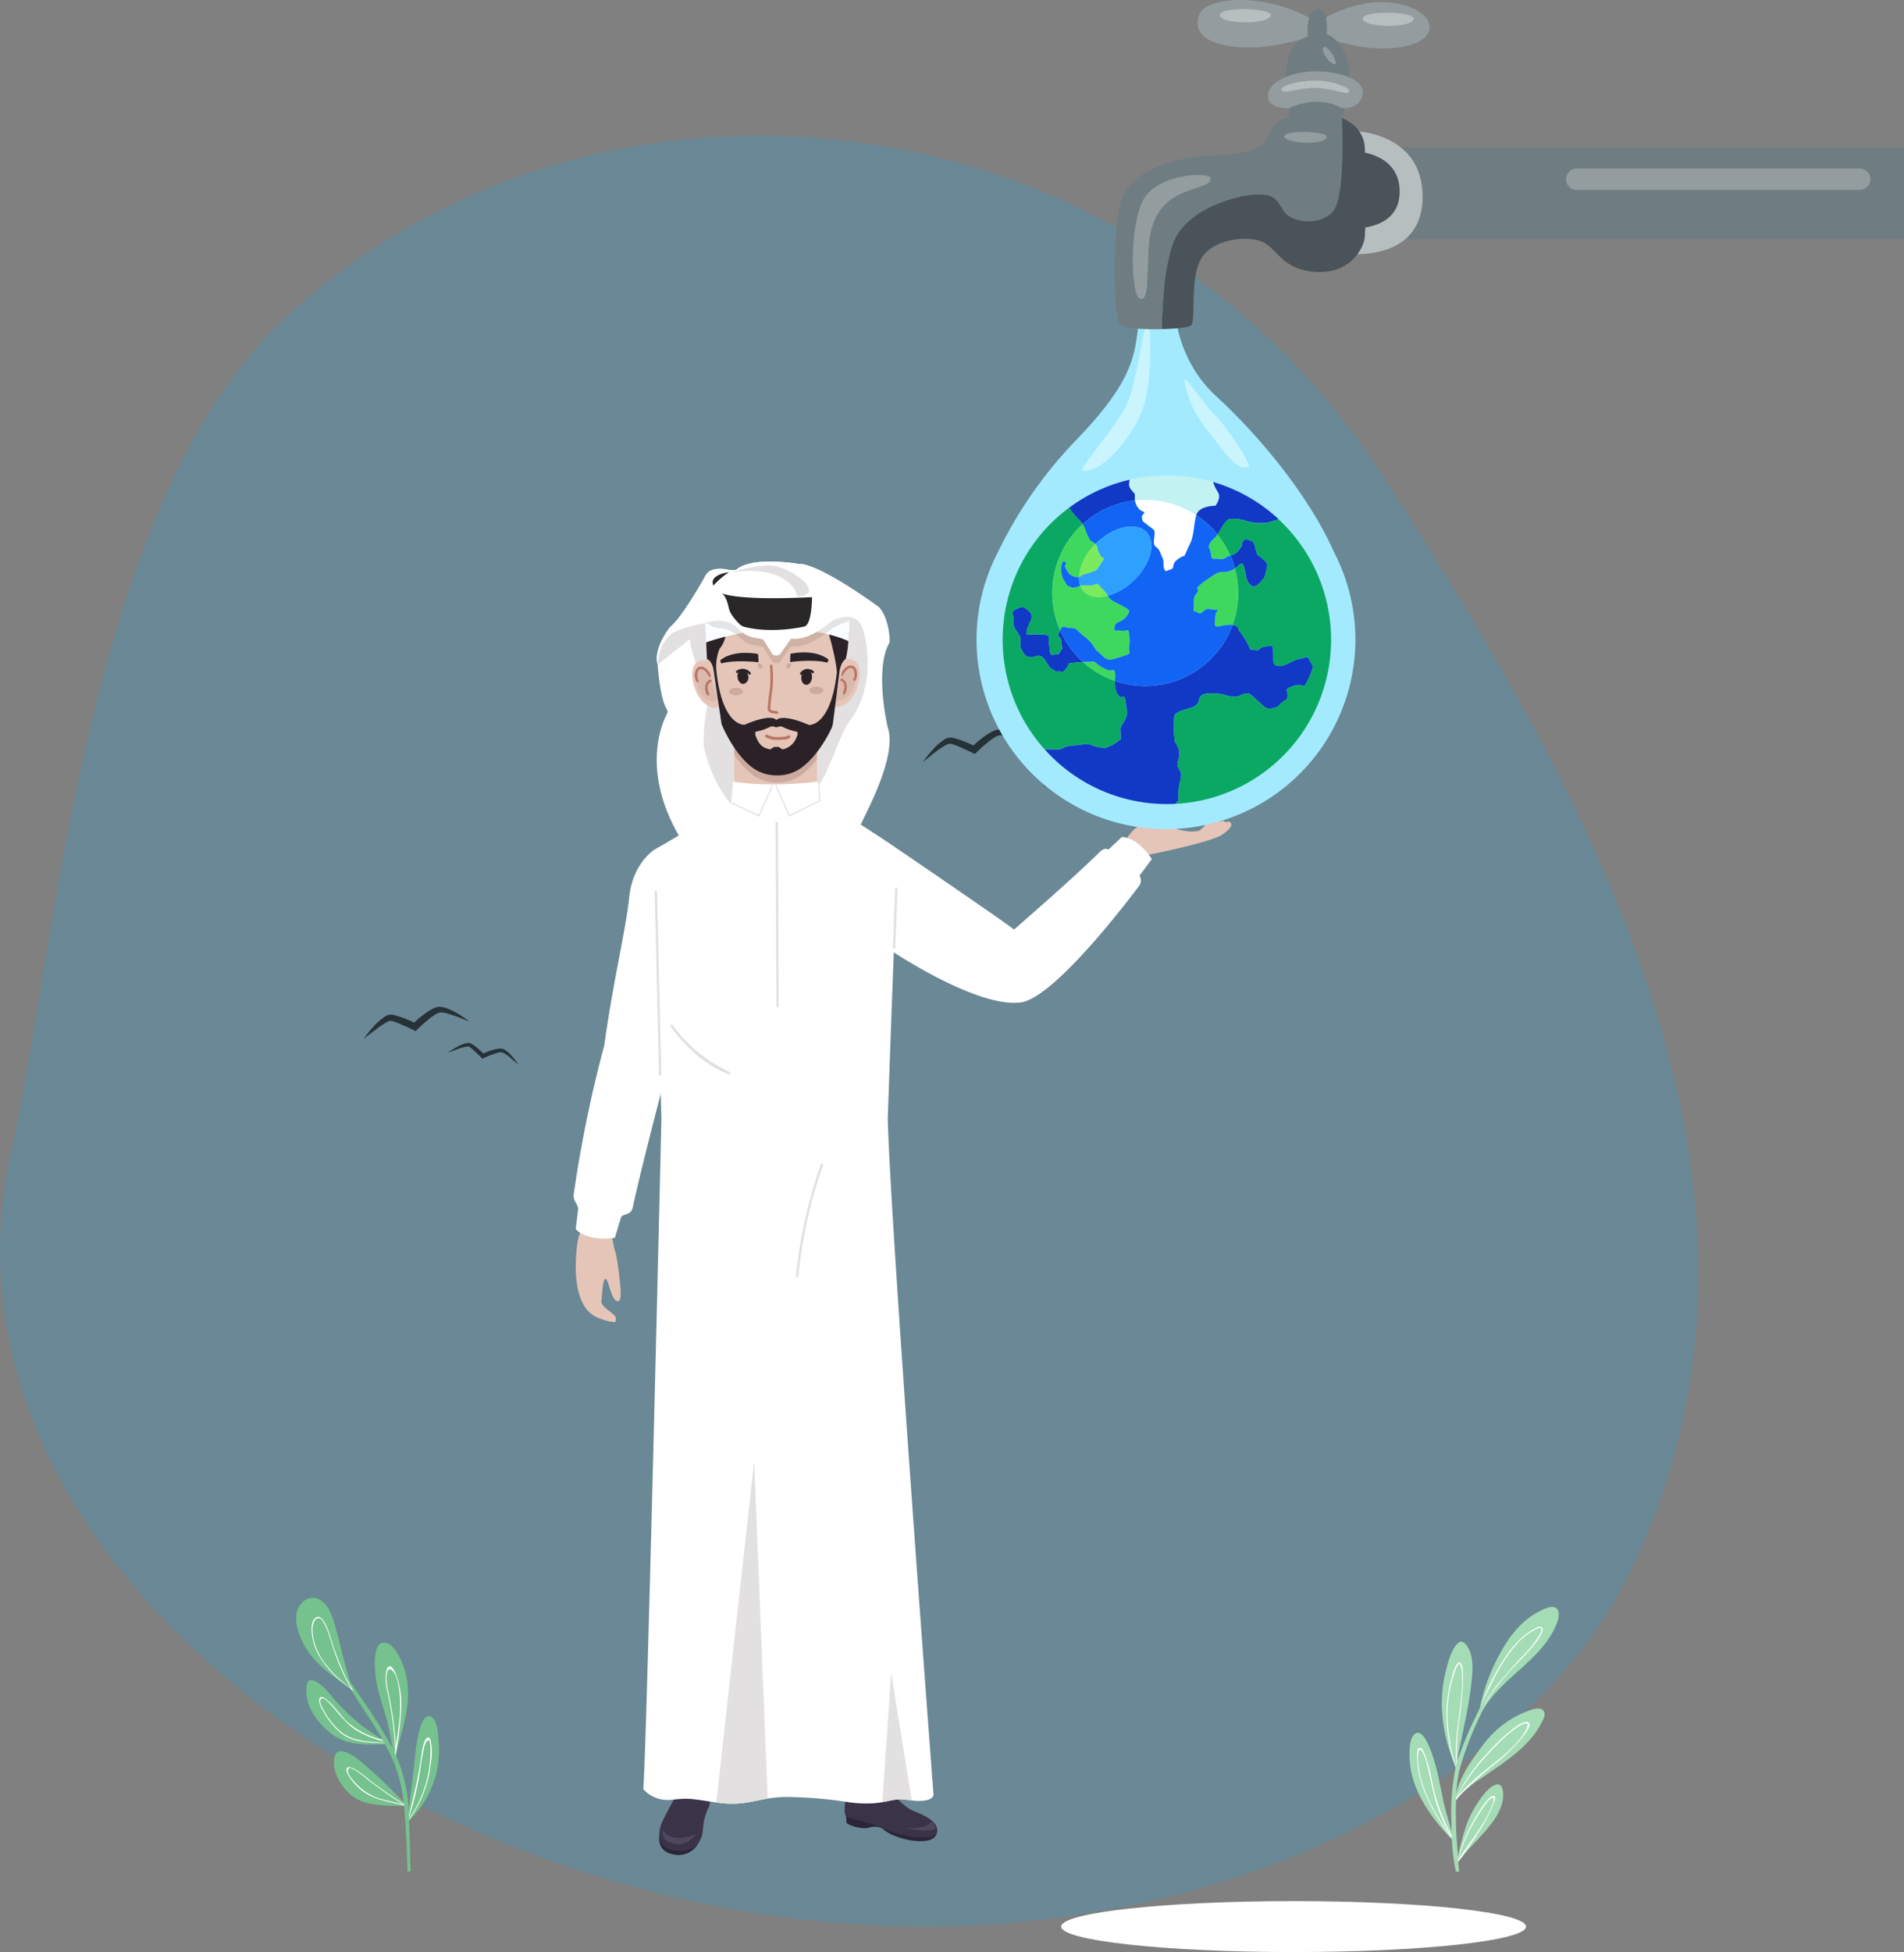 <svg xmlns="http://www.w3.org/2000/svg" width="433.372" height="444.131" viewBox="0 0 433.372 444.131">
  <rect x="0" y="0" width="433.372" height="444.131" fill="#808080" stroke="none"/>
  <g id="Group_8986" data-name="Group 8986" transform="translate(5.372 -61.548)">
    <path id="Path_594" data-name="Path 594" d="M567.74,402.843c43.957-86.721-7.287-177.975-54.994-251.708-58.032-89.688-180.324-101.593-250.4-35.616-45.373,42.721-51.9,145.419-61.788,188.762-11.588,50.813,16.244,97.547,61.788,130.3,43.267,31.119,102.766,49.448,159.171,46.1C498.446,476.11,550.255,437.337,567.74,402.843Z" transform="translate(-203.303 18.811)" fill="#20a3db" opacity="0.23"/>
    <g id="freepik--Shadow--inject-2" transform="translate(236.167 494.09)">
      <path id="Path_600" data-name="Path 600" d="M397.115,444.218c0,3.2-23.686,5.791-52.9,5.791s-52.906-2.593-52.906-5.791,23.686-5.8,52.906-5.8S397.115,441.013,397.115,444.218Z" transform="translate(-291.31 -438.42)" fill="#fff"/>
    </g>
    <g id="freepik--Plant--inject-2" transform="translate(62.027 425.101)">
      <path id="Path_601" data-name="Path 601" d="M76.2,384.735c-4.207.147-8.9.383-12.385-2.343-3.22-2.52-6.093-6.277-5.666-10.587.125-1.23.405-1.989,1.724-1.473,2,.8,3.551,3.013,4.944,4.568a43.179,43.179,0,0,0,5.835,5.533c1.473,1.149,3.116,2.144,4.642,3.256l.575.42.214.162H76.2a.206.206,0,0,1,.177.088.236.236,0,0,1-.177.354Z" transform="translate(-55.778 -351.464)" fill="#75c28e"/>
      <path id="Path_602" data-name="Path 602" d="M77.44,385.84c-3.684-.066-7.692.1-10.646-2.409a17.174,17.174,0,0,1-3.441-4.17c-.427-.7-1.709-2.778-1.179-3.6.965-1.474,5.371,4.6,5.982,5.157a18.124,18.124,0,0,0,8.171,4.244l.575.42a20.119,20.119,0,0,1-6.137-2.358c-2.63-1.562-4.089-3.875-6.144-6.041-.442-.472-1.783-2.041-2.284-1.061-.332.641.906,2.674,1.171,3.109a17.04,17.04,0,0,0,3.249,3.971c2.947,2.579,6.925,2.483,10.653,2.638A.221.221,0,0,1,77.44,385.84Z" transform="translate(-56.816 -352.849)" fill="#fff"/>
      <path id="Path_603" data-name="Path 603" d="M84.082,384.257a2.292,2.292,0,0,1-.1.486h0a.14.14,0,0,1-.081.088.184.184,0,0,1-.221-.088.111.111,0,0,1,0-.1v-.066l.044-.147h0v-.052c-.737-2.785-1.031-5.68-1.82-8.465-.737-2.66-1.68-5.268-2.21-7.979-.339-1.717-1.525-10.315,2.254-9.231,1.68.479,2.829,2.9,3.463,4.354a17.6,17.6,0,0,1,1.378,6.152C87.066,374.473,85.143,379.24,84.082,384.257Z" transform="translate(-61.344 -348.422)" fill="#75c28e"/>
      <path id="Path_604" data-name="Path 604" d="M86.177,375.492a20.7,20.7,0,0,0-.611-5.828c-.169-.656-.987-3.816-2.063-3.735-.685.044-.8,1.407-.862,1.857-.243,1.908.376,3.861.737,5.725a78.1,78.1,0,0,1,1.392,11.464c0,.243-.074.494-.1.737s-.052.405-.081.611a1.769,1.769,0,0,0,0,.206v.162a.177.177,0,0,0,.221.088l.066-.472v.383h0a2.516,2.516,0,0,1,.074-.4v-.729a85.815,85.815,0,0,0,1.223-10.071Zm-1.282,8.672c-.1-2.254-.324-4.5-.648-6.727-.25-1.805-.589-3.581-.973-5.356a18.543,18.543,0,0,1-.479-3.043c-.037-.781.081-3.684,1.569-1.886,1.076,1.3,1.341,4.082,1.473,5.68a28.616,28.616,0,0,1-.1,5.327C85.528,380.171,85.2,382.189,84.895,384.164Z" transform="translate(-62.223 -350.348)" fill="#fff"/>
      <path id="Path_605" data-name="Path 605" d="M83.027,404.619h-.155c-3.846-.192-8.974.169-12.171-2.38-2.365-1.879-4.686-5.6-3.942-8.745.847-3.558,5.651.737,6.918,1.739a117.575,117.575,0,0,1,9.43,9.195l.052.066h0C83.189,404.553,83.108,404.6,83.027,404.619Z" transform="translate(-58.019 -357.24)" fill="#75c28e"/>
      <path id="Path_606" data-name="Path 606" d="M84.179,405.806l-.67-.413c-2.527-1.591-5-3.3-7.367-5.12-.6-.457-4.936-4.31-5.585-2.947-.39.833,1.039,2.527,1.474,3.1a11.9,11.9,0,0,0,2.947,2.615c2.564,1.6,5.68,1.938,8.583,2.711a4.071,4.071,0,0,1,.405.1l.074.044h0C84.127,405.9,84.208,405.85,84.179,405.806Zm-7.618-2.21a12.03,12.03,0,0,1-3.315-2.247c-.648-.611-2.947-2.947-2.321-3.861.324-.5.589-.236,1.2.066a6.925,6.925,0,0,1,.818.472c.648.42,1.238.914,1.842,1.392,1.054.847,2.122,1.665,3.22,2.461q2.685,1.956,5.5,3.684c-2.328-.678-4.745-.958-6.948-1.923Z" transform="translate(-59.038 -358.537)" fill="#fff"/>
      <path id="Path_607" data-name="Path 607" d="M95.948,393.839a22.84,22.84,0,0,1-6.631,11.523l-.074.044a.192.192,0,0,1-.2-.074.162.162,0,0,1,0-.221l.192-.2c.641-5.231,1.341-10.432,1.879-15.678.125-1.238,1.1-9.106,3.514-7.824,1.473.788,1.591,4.015,1.717,5.467A23.031,23.031,0,0,1,95.948,393.839Z" transform="translate(-63.912 -354.387)" fill="#75c28e"/>
      <path id="Path_608" data-name="Path 608" d="M94.574,388.575c-.133-.442-.361-.891-.847-.582-.936.582-1.311,4.288-1.473,5.312-.648,4.214-1.643,8.274-2.66,12.407-.088.346-.169.693-.258,1.046l-.236.317a.162.162,0,0,0,.2.066.736.736,0,0,1,0-.1l.317-.42h0a26.973,26.973,0,0,0,3.831-7.434,25.786,25.786,0,0,0,1.12-5.157A14.437,14.437,0,0,0,94.574,388.575Zm-4.936,17.756c-.044.074-.1.133-.147.206a3.748,3.748,0,0,0,.133-.42,76.784,76.784,0,0,0,2.358-9.578c.28-1.65.457-3.315.8-4.951.14-.693.479-2.667,1.054-2.984s.56.449.619.891c.044.317.044.9.052,1.2a26.523,26.523,0,0,1-4.863,15.634Z" transform="translate(-63.938 -356.13)" fill="#fff"/>
      <path id="Path_609" data-name="Path 609" d="M82.719,410.127h-.737l-.044-2.026c-.1-2.733-.206-5.467-.368-8.2-.088-1.562-.206-3.109-.368-4.642a1.092,1.092,0,0,1,0-.155.948.948,0,0,0-.052-.376,3.81,3.81,0,0,0-.052-.405,33.073,33.073,0,0,0-2.638-10.049c-.494-1.061-1.024-2.1-1.584-3.131l-.169-.295a.2.2,0,0,0-.044-.074c-.052-.111-.111-.206-.169-.309s-.081-.147-.133-.228c-1.776-3.131-3.816-6.122-5.747-9.143-.553-.855-1.105-1.724-1.65-2.593a1.766,1.766,0,0,1-.1-.155c-.044-.059-.081-.125-.125-.192-2.424-3.831-4.811-7.692-7.331-11.449-.1-.133.133-.258.221-.125,1.7,2.5,3.463,4.944,5.216,7.412.228.324.457.663.693.987.464.648.921,1.3,1.378,1.952.914,1.3,1.812,2.608,2.7,3.934a110.085,110.085,0,0,1,7.08,11.456c.155.3.295.6.442.906s.184.383.258.567.206.442.3.663a35.438,35.438,0,0,1,2.586,12.12c0,.287.044.582.059.877v.9h0v.206a4.888,4.888,0,0,0,.037.737c.111,2.733.184,5.467.243,8.193C82.652,408.381,82.689,409.25,82.719,410.127Z" transform="translate(-56.643 -347.872)" fill="#75c28e"/>
      <path id="Path_610" data-name="Path 610" d="M58.058,357.519c-2.107-2.829-4.811-8.679-1.7-11.714a3.3,3.3,0,0,1,4.421-.324c1.643,1.186,2.38,3.426,2.947,5.283,1.422,4.958,2.365,10.005,4.141,14.868,0,0,.147.413.192.516s-.125.147-.162.044l-.177-.472C64.306,363.287,60.556,360.878,58.058,357.519Z" transform="translate(-54.947 -344.781)" fill="#75c28e"/>
      <path id="Path_611" data-name="Path 611" d="M69.089,367.178l-.052-.081a35.933,35.933,0,0,1-1.974-3.684,71.921,71.921,0,0,1-3.028-8.1c-.339-1.061-1.849-6.27-3.684-4.192-.788.877-.678,2.424-.553,3.492a13.158,13.158,0,0,0,1.621,4.877,23.973,23.973,0,0,0,6.992,7.309l.354.317c0,.044.052.081.074.133l.052.081a.1.1,0,0,0,.044.037.125.125,0,0,0,.169-.066A.162.162,0,0,0,69.089,367.178Zm-.825-.575a28,28,0,0,1-5.894-5.946,15.073,15.073,0,0,1-1.93-3.942,11.979,11.979,0,0,1-.413-1.916,8.045,8.045,0,0,1-.088-1.474c.037-1.068.479-2.21,1.112-2.35.781-.14,1.039.317,1.555,1.216a9.2,9.2,0,0,1,.464.936c.346.8.612,1.643.877,2.468.435,1.378.877,2.748,1.378,4.1.332.921.685,1.835,1.083,2.726a36.309,36.309,0,0,0,2.306,4.487Z" transform="translate(-56.201 -346.321)" fill="#fff"/>
      <path id="Path_612" data-name="Path 612" d="M415.477,369c-.354,2.807-.884,5.592-1.473,8.355-.317,1.577-.656,3.146-.973,4.723-.354,1.731-.869,3.492-.4,5.246h0a.994.994,0,0,1,0,.243h0a.206.206,0,0,1-.361-.059.915.915,0,0,1,0-.118v-.037a6.688,6.688,0,0,1-.6-1.473,37.167,37.167,0,0,1-1.4-4.059,35.541,35.541,0,0,1-1.363-8.664,29.588,29.588,0,0,1,.8-7.758c.5-2.033,1.208-5.076,2.733-6.631,1.378-1.407,2.527.847,2.947,2C416.236,363.352,415.8,366.344,415.477,369Z" transform="translate(-148.123 -348.346)" fill="#a4dcb6"/>
      <path id="Path_613" data-name="Path 613" d="M413.336,364.73c-1.024,0-1.768,3.308-2.129,4.737a28.575,28.575,0,0,0-.877,6.889,37.014,37.014,0,0,0,2.122,12.237c.052.155.1.324.162.479v.037a.613.613,0,0,0,0,.111.214.214,0,0,0,.368.066c-.066-.346-.118-.685-.162-1.031s-.066-.619-.088-.928a49.189,49.189,0,0,1,.626-10.13C413.911,373.284,414.7,364.737,413.336,364.73Zm-.737,23.259c.052.457.125.906.214,1.348-.1-.324-.214-.648-.309-.98a40.78,40.78,0,0,1-1.93-10.793,29.4,29.4,0,0,1,.449-6.174,27.875,27.875,0,0,1,.8-3.227c.147-.442.891-3.212,1.518-3.072.449.1.553,2.586.56,2.638V369.2c0,1.031-.081,2.063-.169,3.087-.192,2.21-.516,4.421-.781,6.631a38.442,38.442,0,0,0-.346,9.069Z" transform="translate(-148.502 -350.033)" fill="#fff"/>
      <path id="Path_614" data-name="Path 614" d="M432.686,382.186c-1.879,3.684-5.047,6.476-8.311,8.841-1.753,1.289-3.566,2.5-5.349,3.743a29.225,29.225,0,0,0-4.619,3.551l-.177.192a7.8,7.8,0,0,0-.958,1.319.1.1,0,0,1-.088.059,1.056,1.056,0,0,1-.059.162.037.037,0,0,1-.074,0v-.184h0a.118.118,0,0,1,0-.14.452.452,0,0,0,0-.059,1.473,1.473,0,0,1,0-.177c.53-4.288,3.529-8.62,6.063-11.921a22.779,22.779,0,0,1,9.578-7.728c.987-.376,3.227-1.422,4.222-.619S433.091,381.405,432.686,382.186Z" transform="translate(-149.212 -353.77)" fill="#a4dcb6"/>
      <path id="Path_615" data-name="Path 615" d="M429.809,383.295c-.891-.891-3.522,1.311-4.177,1.827a43.979,43.979,0,0,0-5.445,5.29,39.2,39.2,0,0,0-6.948,10.057h0l-.088.118v.184a.219.219,0,0,0,0,.059.118.118,0,0,0,0,.147c.052-.052.088-.111.133-.155.324-.405.67-.8,1.024-1.179l.177-.192a85.992,85.992,0,0,1,8.1-7.183,40.163,40.163,0,0,0,5.415-5.26C428.394,386.515,430.56,384.046,429.809,383.295Zm-.818,1.938c-2.21,3.684-6.063,6.366-9.327,9.047a44.5,44.5,0,0,0-6.189,5.894,41.775,41.775,0,0,1,6.424-9.047,56,56,0,0,1,4.421-4.546A22.22,22.22,0,0,1,427,384.437a8.754,8.754,0,0,1,1.812-.98C430.059,383.1,429.367,384.628,428.991,385.233Z" transform="translate(-149.238 -354.865)" fill="#fff"/>
      <path id="Path_616" data-name="Path 616" d="M408.961,410.582a.206.206,0,0,1-.192.1l.052.066a.066.066,0,0,1,0,.1.059.059,0,0,1-.088,0c-3.477-3.536-6.822-7.832-8.554-12.525a19.428,19.428,0,0,1-1.245-6.167c-.037-1.474-.11-4.347,1.12-5.4,2.483-2.114,4.752,6.852,5.084,8.2.619,2.468,1.024,4.98,1.591,7.449.626,2.711,1.474,5.371,2.254,8.023a.169.169,0,0,1-.022.155Z" transform="translate(-145.498 -355.746)" fill="#a4dcb6"/>
      <path id="Path_617" data-name="Path 617" d="M409.576,411.794c-.133-.228-.265-.449-.39-.685a41.994,41.994,0,0,1-4.435-12.046,38.311,38.311,0,0,0-1.65-6.27c-.206-.494-.825-2.409-1.643-1.474-.427.508-.074,4.126.1,5.061a26.343,26.343,0,0,0,2.019,6.159,43.628,43.628,0,0,0,5.7,9.246l.192.251a.066.066,0,0,0,0-.1l-.044-.059a.228.228,0,0,0,.162-.088Zm-5.039-7.7a30.745,30.745,0,0,1-2.387-5.975,22.345,22.345,0,0,1-.523-2.512,14.236,14.236,0,0,1-.169-2c0-1.636.147-2.063.42-2.122s.405.147.884,1.12a10.7,10.7,0,0,1,.7,2c.25.965.479,1.938.685,2.91.42,1.952.818,3.92,1.385,5.828a32.181,32.181,0,0,0,3.455,7.832A49.676,49.676,0,0,1,404.537,404.095Z" transform="translate(-146.113 -356.965)" fill="#fff"/>
      <path id="Path_618" data-name="Path 618" d="M423.929,406.183a12.185,12.185,0,0,1-2.277,4.737c-2.063,2.851-4.7,5.216-6.955,7.913-.332.4-.663.81-.98,1.23-.037.044-.295.641-.287.589s.037-.236.11-.619h0c.368-1.886,1.547-7.581,3.028-10.5a25.169,25.169,0,0,1,3.293-5.157c.634-.737,2.137-2.284,3.264-1.945S424.105,405.277,423.929,406.183Z" transform="translate(-149.318 -359.945)" fill="#a4dcb6"/>
      <path id="Path_619" data-name="Path 619" d="M422.1,405.976c-1.208-.737-4.317,4.8-4.737,5.526a35.041,35.041,0,0,0-3.507,8.473c-.1.332-.184.663-.273,1l-.118.619s.265-.538.295-.589l.162-.221.818-1.009c1.348-2.019,2.741-4.023,4.052-6.078a32.913,32.913,0,0,0,2.512-4.619C421.427,408.7,422.635,406.285,422.1,405.976Zm-.346,1.562c-1.717,4.833-5.216,8.642-7.891,12.937l-.133.206.111-.376a40.362,40.362,0,0,1,2.836-7.058,39.474,39.474,0,0,1,2.387-3.978,19.622,19.622,0,0,1,1.474-2.07c.25-.273.958-.995,1.2-.877s.125.884.015,1.2Z" transform="translate(-149.328 -360.873)" fill="#fff"/>
      <path id="Path_620" data-name="Path 620" d="M437.794,351.861c-3.588,8.237-13,12.075-17.078,20.017v.037c-.125.243-.243.486-.361.737a.162.162,0,0,1-.273.044.118.118,0,0,1,0-.133l.088-.184a42.9,42.9,0,0,1,5.032-14.418c2.063-3.8,4.885-7.367,8.789-9.349.965-.494,2.844-1.54,3.92-.737S438.236,350.837,437.794,351.861Z" transform="translate(-151.064 -345.518)" fill="#a4dcb6"/>
      <path id="Path_621" data-name="Path 621" d="M434.559,353.823c-.457-.339-1.149.066-1.54.273a13.75,13.75,0,0,0-2.719,1.857,22.618,22.618,0,0,0-4.339,5.157,46.659,46.659,0,0,0-5.12,10.366c-.273.825-.508,1.658-.737,2.512a1.181,1.181,0,0,1-.074.309.17.17,0,0,0,.273-.037c.11-.25.228-.479.339-.737l.037-.066a27.369,27.369,0,0,1,2.556-4.693,64.093,64.093,0,0,1,5.371-6.366C429.365,361.611,436.135,354.973,434.559,353.823Zm-.575,1.9a30.311,30.311,0,0,1-4.258,5.157c-1.481,1.636-2.991,3.308-4.421,4.988a31.083,31.083,0,0,0-3.139,4.288,24.209,24.209,0,0,0-1.967,3.964A33.89,33.89,0,0,1,421.607,370s0,0,0-.052a61.427,61.427,0,0,1,3.478-6.925.5.5,0,0,0,.044-.088A28.536,28.536,0,0,1,429.1,357.4a15.968,15.968,0,0,1,2.822-2.4c1.179-.737,2.21-1.26,2.5-.884s-.118,1.039-.42,1.606Z" transform="translate(-151.055 -347.127)" fill="#fff"/>
      <path id="Path_622" data-name="Path 622" d="M423.092,366.441c-1.076,2.328-2.107,4.678-3.124,7.043-.486,1.105-.958,2.21-1.429,3.315l-.037.066-.508,1.2a74.014,74.014,0,0,0-4.214,11.147,33.16,33.16,0,0,0-.855,6.189,3.876,3.876,0,0,1-.037.648h0v.354a1.8,1.8,0,0,0,0,.2c-.066,1.805-.037,3.617,0,5.378.052,2.461.258,4.9.494,7.367a1.108,1.108,0,0,0,0,.214q0,.166,0,.332v.479c.081.788.155,1.569.214,2.358h-.737a47.557,47.557,0,0,1-.906-7.25,1.147,1.147,0,0,1,0-.155,6.437,6.437,0,0,0-.044-.737v-.877c0-.737-.044-1.4-.059-2.092a51.631,51.631,0,0,1,.862-12.149,1.309,1.309,0,0,1,.081-.324.478.478,0,0,1,0-.14.406.406,0,0,1,.052-.236l.1-.368c.059-.221.125-.442.192-.663l.059-.192a79.175,79.175,0,0,1,4.141-10.005c.273-.589.553-1.179.833-1.768l.464-.972.737-1.474v-.052c1.149-2.313,2.343-4.6,3.477-6.925C423,366.25,423.144,366.331,423.092,366.441Z" transform="translate(-148.886 -350.447)" fill="#a4dcb6"/>
    </g>
    <g id="freepik--Birds--inject-2" transform="translate(77.368 216.207)">
      <path id="Path_701" data-name="Path 701" d="M282,92.026a17.328,17.328,0,0,1,2.151-.921,9.275,9.275,0,0,1,2.35-.538,1.879,1.879,0,0,1,.737.081.876.876,0,0,1,.228.1l.14.1c.1.066.169.14.258.206.309.28.582.567.855.862.53.6.995,1.216,1.474,1.857l-.582-.206a17.608,17.608,0,0,1,2.4-.508,9.827,9.827,0,0,1,1.253-.088,5.224,5.224,0,0,1,.663.052,1.717,1.717,0,0,1,.361.088,2.653,2.653,0,0,1,.361.169,4.111,4.111,0,0,1,.943.906c.258.324.486.663.737,1a15.134,15.134,0,0,1,1.12,2.137c-.516-.612-1.017-1.238-1.54-1.82-.265-.295-.53-.582-.81-.84a3.837,3.837,0,0,0-.84-.656,2.284,2.284,0,0,0-.943-.1,10.2,10.2,0,0,0-1.12.155c-.737.14-1.518.324-2.262.523l-.368.1-.214-.309c-.435-.619-.9-1.23-1.37-1.812a10.029,10.029,0,0,0-.737-.84c-.059-.052-.125-.125-.184-.169l-.081-.074h0a1.127,1.127,0,0,0-.413-.081,11.177,11.177,0,0,0-2.21.214C283.518,91.731,282.737,91.886,282,92.026Z" transform="translate(-135.748 -90.56)" fill="#263238"/>
      <path id="Path_702" data-name="Path 702" d="M293.49,122.356a25.785,25.785,0,0,1,2.9-1.982,13.521,13.521,0,0,1,3.293-1.473,3.006,3.006,0,0,1,1.1-.1,1.473,1.473,0,0,1,.361.088l.243.111c.162.074.287.155.427.228a18.027,18.027,0,0,1,1.51,1.024c.95.737,1.827,1.474,2.7,2.291l-.921-.133a26.809,26.809,0,0,1,3.382-1.473,15.185,15.185,0,0,1,1.812-.494,6.917,6.917,0,0,1,.995-.125,4.81,4.81,0,0,1,.553,0,4.112,4.112,0,0,1,.575.147,6.285,6.285,0,0,1,1.658,1.061,16.7,16.7,0,0,1,1.334,1.26,23,23,0,0,1,2.262,2.822c-.936-.737-1.842-1.525-2.792-2.21a12.574,12.574,0,0,0-1.429-1,5.666,5.666,0,0,0-1.437-.737,3.279,3.279,0,0,0-1.407.133,13.71,13.71,0,0,0-1.6.553c-1.068.42-2.144.921-3.168,1.429l-.516.258-.405-.39c-.81-.781-1.68-1.54-2.534-2.269a16.038,16.038,0,0,0-1.3-1.017c-.111-.066-.221-.147-.324-.2l-.147-.081h-.059a1.731,1.731,0,0,0-.626,0,17.358,17.358,0,0,0-3.2.973C295.649,121.472,294.6,121.892,293.49,122.356Z" transform="translate(-138.773 -97.992)" fill="#263238"/>
      <path id="Path_703" data-name="Path 703" d="M109.54,204.942a18.417,18.417,0,0,1,1.982-1.26,8.841,8.841,0,0,1,2.21-.921,2.136,2.136,0,0,1,.737-.037,1.156,1.156,0,0,1,.236.066l.162.081c.1.052.184.111.28.162a10.892,10.892,0,0,1,.987.737c.619.5,1.179,1.031,1.753,1.584l-.612-.1a17.241,17.241,0,0,1,2.284-.891,9.26,9.26,0,0,1,1.223-.295,4.723,4.723,0,0,1,.663-.059,3.289,3.289,0,0,1,.368,0,3.744,3.744,0,0,1,.383.111,4.258,4.258,0,0,1,1.083.737c.309.28.589.575.862.869a15.37,15.37,0,0,1,1.473,1.93c-.612-.523-1.2-1.054-1.82-1.54a9.363,9.363,0,0,0-.936-.737,3.927,3.927,0,0,0-.936-.508,2.136,2.136,0,0,0-.943.059,10.666,10.666,0,0,0-1.083.332,20.748,20.748,0,0,0-2.144.891l-.346.155-.258-.265c-.53-.538-1.09-1.068-1.65-1.569a10.507,10.507,0,0,0-.847-.737l-.214-.14-.1-.059h0a1.245,1.245,0,0,0-.42,0,11.67,11.67,0,0,0-2.151.575C111,204.4,110.277,204.677,109.54,204.942Z" transform="translate(-90.348 -120.083)" fill="#263238"/>
      <path id="Path_704" data-name="Path 704" d="M83.49,198.9a25.87,25.87,0,0,1,2.21-2.755,13.7,13.7,0,0,1,2.7-2.387,2.947,2.947,0,0,1,1.017-.42,1.982,1.982,0,0,1,.376,0l.265.037a2.612,2.612,0,0,1,.479.088,17.119,17.119,0,0,1,1.739.53c1.127.405,2.21.884,3.264,1.385l-.914.147a26.029,26.029,0,0,1,2.792-2.38,13.9,13.9,0,0,1,1.591-1.009,6.4,6.4,0,0,1,.906-.42,3.82,3.82,0,0,1,.538-.14,5.218,5.218,0,0,1,.6,0,6.381,6.381,0,0,1,1.893.516,18.094,18.094,0,0,1,1.65.818,22.95,22.95,0,0,1,3,2.019c-1.12-.449-2.21-.906-3.33-1.3-.553-.2-1.113-.39-1.665-.53a5.835,5.835,0,0,0-1.584-.265,3.367,3.367,0,0,0-1.3.553,14.1,14.1,0,0,0-1.37,1c-.891.737-1.768,1.474-2.6,2.306l-.413.4-.5-.25c-1.009-.508-2.063-.98-3.1-1.415a13.74,13.74,0,0,0-1.547-.582,2.266,2.266,0,0,0-.368-.1H89.6a1.643,1.643,0,0,0-.6.192,17.011,17.011,0,0,0-2.763,1.864A31.381,31.381,0,0,0,83.49,198.9Z" transform="translate(-83.49 -117.15)" fill="#263238"/>
      <path id="Path_705" data-name="Path 705" d="M256.31,113.365a26.071,26.071,0,0,1,2.173-2.755,13.8,13.8,0,0,1,2.711-2.394,2.947,2.947,0,0,1,1.017-.413,1.946,1.946,0,0,1,.368,0h.265a2.4,2.4,0,0,1,.479.088,17.261,17.261,0,0,1,1.746.53c1.12.405,2.21.884,3.256,1.385l-.914.147a26.1,26.1,0,0,1,2.8-2.38,14.919,14.919,0,0,1,1.584-1.017,7.443,7.443,0,0,1,.914-.413,3.476,3.476,0,0,1,.53-.14,3.213,3.213,0,0,1,.6,0,6.167,6.167,0,0,1,1.893.516c.575.243,1.12.523,1.65.81a23.244,23.244,0,0,1,3,2.026c-1.12-.449-2.21-.906-3.33-1.3a15.574,15.574,0,0,0-1.665-.53,5.519,5.519,0,0,0-1.577-.265,3.241,3.241,0,0,0-1.3.553,13.178,13.178,0,0,0-1.363,1,33.43,33.43,0,0,0-2.6,2.306l-.42.4-.5-.25c-1.009-.508-2.063-.98-3.094-1.422a15.927,15.927,0,0,0-1.547-.575,2.734,2.734,0,0,0-.368-.1h-.228a1.857,1.857,0,0,0-.6.184,17.558,17.558,0,0,0-2.748,1.79C258.1,111.892,257.216,112.628,256.31,113.365Z" transform="translate(-128.985 -94.622)" fill="#263238"/>
    </g>
    <g id="_1" data-name="1" transform="translate(125.188 189.306)">
      <g id="Group_8923" data-name="Group 8923" transform="translate(0)">
        <g id="Group_8897" data-name="Group 8897" transform="translate(70.963 57.288)">
          <path id="Path_8161" data-name="Path 8161" d="M231.859,350.7a1.435,1.435,0,0,0-1.124.054c-.325-.7-1.294-.081-1.294-.081.02-.318-.467-.413-.467-.413-.562-.19-1.246.874-1.246.874.02-.2-.257-.413-.65-.433s-.772.528-.772.528a5.847,5.847,0,0,1-1.565,1.456,14.5,14.5,0,0,1-1.544.169c-1.145.014-4.4-.528-4.226-1.206s4.551-1.327,4.077-2.723c0,0-.122-.372-1.6-.149s-7.078,1.714-8.2,1.93a6.95,6.95,0,0,0-4.233,2.8,2.9,2.9,0,0,0,.555,4.578l2.553.284s13.3-2.553,17.474-4.524C229.6,353.842,233.152,351.77,231.859,350.7Z" transform="translate(-153.393 -348.705)" fill="#e5c5b8"/>
          <path id="Path_8162" data-name="Path 8162" d="M237.751,359.461s24.233,16.512,26.36,18.253c0,0,13.329-11.561,19.14-17.284,0,0,1.361-1.625,2.337-.887l3.068-2.892c3.969.244,6.827,5.039,6.827,5.039l-2.811,3.752a2.1,2.1,0,0,1-.122,2.377s-18.741,25.364-26.888,26.475c-9.814,1.341-29.022-11.466-29.022-11.466S231.906,367.94,237.751,359.461Z" transform="translate(-234.83 -351.269)" fill="#fff"/>
        </g>
        <g id="Group_8899" data-name="Group 8899" transform="translate(0 65.48)">
          <g id="Group_8898" data-name="Group 8898" transform="translate(0.485 84.848)">
            <path id="Path_8163" data-name="Path 8163" d="M413.842,490.061S410.984,505.537,418.9,508c0,0,2.621,1,3.488.752a1.422,1.422,0,0,0-.427-1.653c-.853-.867-2.96-1.917-2.77-3.21s.264-5.181,1-4.876,1.253,5.31,2.919,5.025c0,0,.447-.068.461-1.781s-.765-8.337-1.267-9.536a25.19,25.19,0,0,1-.806-4.8s-3.982-3.637-6.861-.7Z" transform="translate(-413.34 -486.076)" fill="#e5c5b8"/>
          </g>
          <path id="Path_8164" data-name="Path 8164" d="M406.945,360.8s-5.046,3.014-5.845,10.8c-.779,7.559-3.569,18.592-5.7,33.83a290,290,0,0,0-6.935,33.769c-.257,1.795,1.124,2.262.969,3.664-.156,1.422-.352,2.851-.522,4.294,0,0,2.012,2.912,8.913,2.039,0,0,.515-1.727,1.368-4.565.318-1.063,2.276-.332,2.716-2.431,1.822-8.8,10.044-40.177,12.029-46.99C416.658,385.88,418.622,365.243,406.945,360.8Z" transform="translate(-388.43 -360.8)" fill="#fff"/>
        </g>
        <g id="Group_8922" data-name="Group 8922" transform="translate(15.86)">
          <g id="Group_8901" data-name="Group 8901" transform="translate(3.61 272.994)">
            <path id="Path_8165" data-name="Path 8165" d="M390.478,667.19l-1.4,9.475-7.166-.887.691-8.588Z" transform="translate(-377.948 -667.19)" fill="#ea997d"/>
            <g id="Group_8900" data-name="Group 8900" transform="translate(0 6.243)">
              <path id="Path_8166" data-name="Path 8166" d="M396.073,693.5a5.107,5.107,0,0,1-5.649,2.973c-4.192-.684-3.393-4.267-3.393-4.267Z" transform="translate(-386.97 -681.508)" fill="#2b2538"/>
              <path id="Path_8167" data-name="Path 8167" d="M383.955,683.717c1.009-2.133,3.217-6.014,3.217-6.014,3.772-2.228,6.048-1.117,7.118-.095l.129.108s.108.041.3-.969a9.88,9.88,0,0,1-.169,3.617h0a12.881,12.881,0,0,0-1.4,5.046c-.271,4.592-3.684,5.723-7.206,4.9S382.953,685.851,383.955,683.717Z" transform="translate(-383.163 -676.408)" fill="#3b3348"/>
            </g>
            <path id="Path_8168" data-name="Path 8168" d="M395.646,691.164s-5.561,2.5-7.47-.914c0,0-1.253,2.479,2.933,3.176C393.838,693.88,395.646,691.164,395.646,691.164Z" transform="translate(-387.241 -674.632)" fill="#4f475e"/>
          </g>
          <g id="Group_8903" data-name="Group 8903" transform="translate(45.826 273.529)">
            <path id="Path_8169" data-name="Path 8169" d="M332.6,667.98l-.095,8.866h-7.863l-.156-8.866Z" transform="translate(-323.4 -667.98)" fill="#ea997d"/>
            <g id="Group_8902" data-name="Group 8902" transform="translate(0 6.061)">
              <path id="Path_8170" data-name="Path 8170" d="M307.21,684.8l.156,2.133a8.549,8.549,0,0,0,4.606,1.131s2.479-.887,3.874.339c2.628,2.31,11.107,4.05,11.988.955Z" transform="translate(-306.926 -679.469)" fill="#2b2538"/>
              <path id="Path_8171" data-name="Path 8171" d="M307.452,677.065s-1.043,5.005-.2,5.723,6.373,1.625,9.164,3.055,11.182,2.994,11.575.582-3.055-3.9-5.4-4.809-4.68-4.159-5.913-4.551c0,0-1.185-.522-3.265.833C312.119,678.738,308.881,676.347,307.452,677.065Z" transform="translate(-306.924 -676.929)" fill="#3b3348"/>
            </g>
            <path id="Path_8172" data-name="Path 8172" d="M313.664,687.41s-1.145,1.984-6.245,1.375c0,0,4.87,1.327,7.233.183A4.261,4.261,0,0,0,313.664,687.41Z" transform="translate(-293.888 -674.25)" fill="#4f475e"/>
          </g>
          <g id="Group_8916" data-name="Group 8916" transform="translate(3.057)">
            <g id="Group_8904" data-name="Group 8904" transform="translate(0)">
              <g id="_x3F__x3F__x3F__x3F__x3F__x3F__x5F__x3F__x3F__x3F__x3F__x3F__x3F__x3F__x5F_2_x5F__7_">
                <path id="Path_8173" data-name="Path 8173" d="M325.305,298.716c-1.348,2.526-6.9,15.171,5.811,32.584a.886.886,0,0,0,.657.359l30.871,1.8a.862.862,0,0,0,.759-.359l4.714-6.434a.894.894,0,0,0,.142-.3c.454-1.808,9.685-17.156,7.3-24.369a.159.159,0,0,1-.014-.054c-.169-.657-3.027-13.153.3-19.255a.6.6,0,0,0,.061-.135c.237-.7-.23-5.9-2.438-8.107,0,0-13.485-9.983-18.266-9.8a.9.9,0,0,1-.19-.014c-1.023-.169-10.234-1.585-13.776,1.206a.884.884,0,0,1-.549.19h-1.158a.921.921,0,0,1-.2-.02c-.61-.142-4.037-.833-5.174,1.145,0,0-5.357,9.685-8.087,11.792a1.126,1.126,0,0,0-.156.156c-.535.7-3.725,5.059-2.784,8.371a.93.93,0,0,1,.034.19c.054.887.528,7.606,2.106,10.166A.9.9,0,0,1,325.305,298.716Z" transform="translate(-322.938 -264.119)" fill="#fff"/>
                <path id="Path_8174" data-name="Path 8174" d="M359.949,317.318c3.773,16.356,15.232,19.865,15.232,19.865l2.039-15.652s-6.475,4.937-12.259-11.859l-1.571-11.162C363.4,298.51,359.481,308.825,359.949,317.318Z" transform="translate(-349.237 -275.218)" fill="#e2e0e0"/>
              </g>
              <path id="Path_8175" data-name="Path 8175" d="M330.373,293.567s-.643-6.861,3.6-7.531c2.012.332,8.839-2.33,8.839-2.33a6.752,6.752,0,0,1,6.258,2.012,6.23,6.23,0,0,0,3.576,1.788l2.343.224,2.012.894,3.129-1.26c4.131.7,9.943-3.772,9.943-3.772,6.143-2.906,7.078,2.14,7.078,2.14.461,1.653,3.271,12.374-3.183,20.786-1.957,2.547-5.466,13.722-7.362,14.792l-.65-8.446,5.229-23.956-.034-3.427a4.02,4.02,0,0,0-4.2,1.463c-1.9,2.235-20.786-.894-20.786-.894l-3.921-.041.379,7.1-2.946,1.91s-1.876-5.025-1.9-6.617C337.756,285.277,331.247,288.27,330.373,293.567Z" transform="translate(-330.146 -270.112)" fill="#e2e0e0"/>
              <path id="Path_8176" data-name="Path 8176" d="M382.522,294.051s-.224-5.77,3.6-7.531c1.849-.853,8.839-2.33,8.839-2.33" transform="translate(-382.295 -270.596)" fill="#e2e0e0"/>
            </g>
            <path id="Path_8177" data-name="Path 8177" d="M339.3,344.457l13.085,7.037,14.487-7.382L362.7,337.3c-1.5-.684-1.307-2.316-1.307-3.962V320H342.564v13.315c0,1.659,1.768,3.156.257,3.833Z" transform="translate(-324.931 -282.153)" fill="#e5c5b8"/>
            <path id="Path_8178" data-name="Path 8178" d="M347.39,321.61v5.012a19.258,19.258,0,0,0,3.962,4.423,9.231,9.231,0,0,0,5.533,1.91h.251a9.19,9.19,0,0,0,5.547-1.734,18.056,18.056,0,0,0,3.535-3.542v-5.371Z" transform="translate(-329.756 -282.672)" fill="#ccaa9f"/>
            <g id="Group_8914" data-name="Group 8914" transform="translate(8.079 2.885)">
              <g id="Group_8913" data-name="Group 8913" transform="translate(0)">
                <g id="Group_8912" data-name="Group 8912" transform="translate(0)">
                  <g id="Group_8906" data-name="Group 8906" transform="translate(0 19.571)">
                    <path id="Path_8179" data-name="Path 8179" d="M379.311,305.128c1.4,2.526,3.745,3.657,5.242,2.533s1.463-5.391.061-7.917-4.1-3.027-5.6-1.9S377.909,302.6,379.311,305.128Z" transform="translate(-378.06 -297.275)" fill="#e5c5b8"/>
                    <path id="Path_8180" data-name="Path 8180" d="M381,305.209c1.057,1.9,2.818,2.75,3.949,1.9s.291-1.849-.759-3.752-2.282-4.484-3.407-3.63S379.953,303.306,381,305.209Z" transform="translate(-379.237 -298.013)" fill="#dbbaad"/>
                    <g id="Group_8905" data-name="Group 8905" transform="translate(0.577 1.442)">
                      <path id="Path_8181" data-name="Path 8181" d="M383.484,302.957a.28.28,0,0,1-.251-.149,3,3,0,0,1-.19-2.4,1.4,1.4,0,0,1,.7-.874c1.6-.7,2.824,1.727,2.878,1.835a.29.29,0,0,1-.129.386.284.284,0,0,1-.386-.129c-.014-.02-1.029-2.039-2.14-1.558a.888.888,0,0,0-.372.535,2.383,2.383,0,0,0,.149,1.923.286.286,0,0,1-.108.393A.33.33,0,0,1,383.484,302.957Z" transform="translate(-382.877 -299.404)" fill="#ba7566"/>
                      <path id="Path_8182" data-name="Path 8182" d="M383.406,307.384a.288.288,0,0,1-.264-.169,3.07,3.07,0,0,1-.264-2.52,1.792,1.792,0,0,1,.989-.941.292.292,0,0,1,.366.19.286.286,0,0,1-.183.359h0a1.172,1.172,0,0,0-.643.63,2.605,2.605,0,0,0,.264,2.032.289.289,0,0,1-.142.386A.412.412,0,0,1,383.406,307.384Z" transform="translate(-380.361 -300.803)" fill="#ba7566"/>
                    </g>
                  </g>
                  <g id="Group_8908" data-name="Group 8908" transform="translate(30.549 19.325)">
                    <path id="Path_8183" data-name="Path 8183" d="M339.414,304.74c-1.361,2.547-3.691,3.718-5.2,2.614s-1.537-5.371-.176-7.917,4.057-3.088,5.567-1.978S340.776,302.193,339.414,304.74Z" transform="translate(-333.047 -296.912)" fill="#e5c5b8"/>
                    <path id="Path_8184" data-name="Path 8184" d="M338.73,304.823c-1.023,1.917-2.777,2.79-3.915,1.964s-.325-1.849.7-3.759,2.215-4.518,3.353-3.684S339.752,302.913,338.73,304.823Z" transform="translate(-332.89 -297.645)" fill="#dbbaad"/>
                    <g id="Group_8907" data-name="Group 8907" transform="translate(3.11 1.436)">
                      <path id="Path_8185" data-name="Path 8185" d="M337.087,302.566a.364.364,0,0,1-.142-.034.289.289,0,0,1-.115-.393,2.381,2.381,0,0,0,.115-1.93.9.9,0,0,0-.366-.522c-1.118-.467-2.12,1.565-2.133,1.585a.289.289,0,0,1-.522-.251c.047-.1,1.239-2.553,2.865-1.869a1.414,1.414,0,0,1,.7.853,2.99,2.99,0,0,1-.149,2.411A.28.28,0,0,1,337.087,302.566Z" transform="translate(-333.809 -299.032)" fill="#ba7566"/>
                      <path id="Path_8186" data-name="Path 8186" d="M338.2,307.044a.266.266,0,0,1-.122-.027.3.3,0,0,1-.149-.379,2.575,2.575,0,0,0,.23-2.045,1.18,1.18,0,0,0-.65-.61.287.287,0,0,1,.169-.549,1.738,1.738,0,0,1,1,.928,3.071,3.071,0,0,1-.23,2.52A.267.267,0,0,1,338.2,307.044Z" transform="translate(-337.307 -300.449)" fill="#ba7566"/>
                    </g>
                  </g>
                  <path id="Path_8187" data-name="Path 8187" d="M337.94,284.282c.061,8.723,6.556,27.8,16.248,27.728,9.645-.074,15.395-19.248,15.327-27.965a15.436,15.436,0,0,0-.589-4.145,15.787,15.787,0,0,0-30.756,1.571A15.39,15.39,0,0,0,337.94,284.282Z" transform="translate(-334.731 -268.379)" fill="#e5c5b8"/>
                  <g id="Group_8911" data-name="Group 8911" transform="translate(6.392 17.795)">
                    <path id="Path_8188" data-name="Path 8188" d="M366.54,298.652c.251.278.3.637.108.806s-.542.074-.786-.2-.3-.637-.108-.806S366.29,298.368,366.54,298.652Z" transform="translate(-357.133 -295.851)" fill="#ccaa9f"/>
                    <path id="Path_8189" data-name="Path 8189" d="M375.6,295.171l.1,1.605a.153.153,0,0,1-.183.163c-1.029-.176-5.784-.494-8.2.251-.163.047-.433-.61-.3-.718.962-.813,3.556-2.235,8.446-1.443A.152.152,0,0,1,375.6,295.171Z" transform="translate(-366.989 -294.7)" fill="#2b2228"/>
                    <path id="Path_8190" data-name="Path 8190" d="M356.288,298.579c-.244.284-.284.643-.095.806s.542.068.786-.217.284-.643.095-.806S356.532,298.294,356.288,298.579Z" transform="translate(-341.083 -295.825)" fill="#ccaa9f"/>
                    <path id="Path_8191" data-name="Path 8191" d="M343.614,295.071l-.074,1.605a.156.156,0,0,0,.183.163c1.029-.19,5.777-.576,8.2.129.163.047.427-.616.3-.725-.969-.792-3.59-2.181-8.466-1.314A.142.142,0,0,0,343.614,295.071Z" transform="translate(-327.651 -294.654)" fill="#2b2228"/>
                    <g id="Group_8909" data-name="Group 8909" transform="translate(3.561 3.734)">
                      <path id="Path_8192" data-name="Path 8192" d="M372.724,301.49a.282.282,0,0,1-.223-.115h0a1.751,1.751,0,0,0-2.5-.291.273.273,0,0,1-.372-.081.263.263,0,0,1,.081-.366,2.292,2.292,0,0,1,3.224.433.264.264,0,0,1-.068.372A.225.225,0,0,1,372.724,301.49Z" transform="translate(-369.587 -300.167)" fill="#2b2228"/>
                      <path id="Path_8193" data-name="Path 8193" d="M370.446,302.169c.081.9.7,1.578,1.368,1.517a1.478,1.478,0,0,0,1.07-1.741c-.081-.9-.7-1.578-1.368-1.517A1.478,1.478,0,0,0,370.446,302.169Z" transform="translate(-370.072 -300.25)" fill="#2b2228"/>
                    </g>
                    <g id="Group_8910" data-name="Group 8910" transform="translate(18.143 3.757)">
                      <path id="Path_8194" data-name="Path 8194" d="M348.633,301.555a.309.309,0,0,1-.149-.041.269.269,0,0,1-.088-.372,2.159,2.159,0,0,1,1.3-.908,2.223,2.223,0,0,1,1.741.474.272.272,0,0,1-.318.44,1.706,1.706,0,0,0-1.314-.386,1.6,1.6,0,0,0-.948.664A.261.261,0,0,1,348.633,301.555Z" transform="translate(-348.354 -300.201)" fill="#2b2228"/>
                      <path id="Path_8195" data-name="Path 8195" d="M351.465,302.356c-.1.935-.731,1.632-1.4,1.558s-1.131-.894-1.029-1.829.731-1.632,1.4-1.558S351.566,301.415,351.465,302.356Z" transform="translate(-348.734 -300.305)" fill="#2b2228"/>
                    </g>
                    <path id="Path_8196" data-name="Path 8196" d="M362.5,309.975a.272.272,0,0,1-.1-.02,2.436,2.436,0,0,0-.569-.095,3.611,3.611,0,0,1-.379-.041,1.22,1.22,0,0,1-1.029-.731,1.443,1.443,0,0,1-.041-.576c.068-.914.183-1.842.284-2.743a24.8,24.8,0,0,0,.2-6.678.29.29,0,0,1,.244-.332.3.3,0,0,1,.332.244,25.365,25.365,0,0,1-.19,6.834c-.108.894-.217,1.815-.284,2.716a.929.929,0,0,0,.014.345c.068.2.339.3.576.345a2.748,2.748,0,0,0,.332.034,2.66,2.66,0,0,1,.718.122.3.3,0,0,1-.1.576Z" transform="translate(-349.587 -295.978)" fill="#ba7566"/>
                    <path id="Path_8197" data-name="Path 8197" d="M348.39,307c.007.467-.7.853-1.578.86s-1.585-.366-1.592-.84.7-.853,1.578-.86S348.383,306.526,348.39,307Z" transform="translate(-324.929 -298.367)" fill="#ccaa9f"/>
                    <path id="Path_8198" data-name="Path 8198" d="M375.38,307.4c.007.467-.7.853-1.578.86s-1.585-.373-1.592-.84.7-.853,1.578-.86S375.38,306.926,375.38,307.4Z" transform="translate(-370.199 -298.496)" fill="#ccaa9f"/>
                  </g>
                </g>
              </g>
              <path id="Path_8199" data-name="Path 8199" d="M358.744,323.448a14.779,14.779,0,0,0,1.68-.047,3.2,3.2,0,0,0,1.517-.379.333.333,0,1,0-.359-.562,2.568,2.568,0,0,1-1.206.278,5.955,5.955,0,0,1-3.549-.461.33.33,0,0,0-.345.562A4.644,4.644,0,0,0,358.744,323.448Z" transform="translate(-339.762 -285.757)" fill="#ba7566"/>
            </g>
            <path id="Path_8200" data-name="Path 8200" d="M341.295,287.947a6.406,6.406,0,0,1-1.463,3.732,10.848,10.848,0,0,0-.677,5.371c1.443,12.469,6.38,11.893,6.38,11.893,6.333-2.729,7.24-1.057,7.24-1.057s1.057-1.632,7.382,1.1c0,0,4.937.576,6.38-11.893,0,0,.034-2.3-1.91-9.15h4.578a26.079,26.079,0,0,1-.637,6.041s-1.158.549-1.463,3.1-1.443,11.433-1.443,11.433a4.543,4.543,0,0,1-.427,1.422c-.84,1.741-3.251,6.224-6.773,8.791a9.19,9.19,0,0,1-5.547,1.734h-.251a9.187,9.187,0,0,1-5.533-1.91c-3.84-2.987-6.245-8.371-6.739-9.536a2.159,2.159,0,0,1-.129-.454s-1.449-9.7-1.693-11.521c-.379-2.926-1.6-3.007-1.6-3.007s-.135-2.865-.224-6.1h4.545Zm6.854,23.779c.562,1.26,1.009,2.4,3.217,2.831l.9-.576.433.014h.135l.433-.014.9.576a4.312,4.312,0,0,0,3.217-2.831c.42-.772.095-1.2.095-1.2a12.5,12.5,0,0,1-3.116-1.009,1.374,1.374,0,0,0-1.294-.061.915.915,0,0,1-.643-.007,1.3,1.3,0,0,0-1.246.061,12.5,12.5,0,0,1-3.116,1.009S347.79,310.92,348.149,311.726Z" transform="translate(-325.537 -271.807)" fill="#2b2228"/>
            <path id="Path_8201" data-name="Path 8201" d="M336.5,287.426l-.278-8.066,33.085.691-.366,7.111C368.946,287.169,356.315,280.782,336.5,287.426Z" transform="translate(-325.278 -269.038)" fill="#fcfdff"/>
            <path id="Path_8202" data-name="Path 8202" d="M337.976,279.4a1.941,1.941,0,0,1,.86.372,4.311,4.311,0,0,0,2.445.9,6.8,6.8,0,0,1,4.68,2.147,6.23,6.23,0,0,0,3.576,1.788l1.686.3,2.167,3.393a1.326,1.326,0,0,0,1.673.041l2.56-3.583c4.138.7,9.353-4.064,9.353-4.064a33.517,33.517,0,0,1,3.969-1.754l.041-.826c-2.228-6.231-9.99-9.78-16.993-9.733-7.186.061-15.449,3.9-17.637,10.329C336.1,279.413,337.238,279.3,337.976,279.4Z" transform="translate(-327.027 -265.494)" opacity="0.1"/>
            <g id="Group_8915" data-name="Group 8915" transform="translate(0.021 0.012)">
              <path id="Path_8203" data-name="Path 8203" d="M335.266,280.123a39.045,39.045,0,0,1,8.615-2.411,6.752,6.752,0,0,1,6.258,2.012,6.23,6.23,0,0,0,3.576,1.788l1.693.3,2.161,3.393a1.326,1.326,0,0,0,1.673.041l2.553-3.59c4.131.7,9.347-4.057,9.347-4.057,6.143-2.906,7.078,2.14,7.078,2.14a21.264,21.264,0,0,0,.366-5.134s-10.471-10.274-15.212-9.943c0,0-10.539-1.842-14.094,1.382H347.7s-4.016-1.057-5.269,1.118c0,0-5.466,9.882-8.168,11.852,0,0-3.949,4.937-2.831,8.561C331.44,287.58,331.406,282.419,335.266,280.123Z" transform="translate(-331.234 -264.136)" fill="#fff"/>
              <path id="Path_8204" data-name="Path 8204" d="M367.933,282.324s-7.152,1.68-13.5.047a2.371,2.371,0,0,1-1.057-.589,12.778,12.778,0,0,1-1.9-2.276,5.132,5.132,0,0,1-.643-1.625c-.2-.962-.752-2.919-1.8-3.271,0,0,2.682,1.9,20.786,1C369.836,275.619,369.836,282.209,367.933,282.324Z" transform="translate(-334.5 -267.516)" fill="#292728"/>
              <path id="Path_8205" data-name="Path 8205" d="M364.771,272.463s-1.192-7.233-14.731-5.533a31.718,31.718,0,0,1,8.344-1.531C363.267,265.5,371.753,272.124,364.771,272.463Z" transform="translate(-332.773 -264.543)" fill="#e2e0e0"/>
              <path id="Path_8206" data-name="Path 8206" d="M380.664,267.69s-4.633.528-3.535,3.055A19.561,19.561,0,0,1,380.664,267.69Z" transform="translate(-364.25 -265.283)" fill="#292728"/>
            </g>
          </g>
          <path id="Path_8207" data-name="Path 8207" d="M348.072,338s-10.742,1.531-19.6-.041l-.4,4.809s-8.812,5.947-17.2,10.66c0,0,.914,42.4,1.449,61.376,0,0-3.312,142.2-4.118,152.471a7.487,7.487,0,0,0,6.312,2.411c4.03-.406,4-.339,10.274.6,7.139,1.077,9.231-1.124,15.774-1.253a96.437,96.437,0,0,1,14.717,1.253c7.958.941,9-1.226,12.943-.6,5.906.928,6.041-1.077,6.041-1.077s-9.909-131.061-10.417-153.981c0,0,1.781-51.23,2.377-61.2,0,0-9.733-6.664-17.718-11.229Z" transform="translate(-308.2 -287.949)" fill="#fff"/>
          <path id="Path_8208" data-name="Path 8208" d="M322.229,666.524c-.345-.034-.711-.088-1.1-.149-2.208-.345-3.5.176-5.615.542l2.032-29.347Z" transform="translate(-261.117 -384.637)" fill="#e2e0e0"/>
          <g id="Group_8917" data-name="Group 8917" transform="translate(30.112 59.221)">
            <path id="Path_8209" data-name="Path 8209" d="M360.667,393.734h0c.149,0,.271-.081.271-.2l-.183-41.755a.235.235,0,0,0-.271-.217.242.242,0,0,0-.264.23l.183,41.748C360.4,393.653,360.525,393.734,360.667,393.734Z" transform="translate(-360.22 -351.558)" fill="#e2e0e0"/>
          </g>
          <g id="Group_8918" data-name="Group 8918" transform="translate(6.16 105.355)">
            <path id="Path_8210" data-name="Path 8210" d="M389.854,430.975a.264.264,0,0,0,.244-.163.268.268,0,0,0-.142-.352,33.348,33.348,0,0,1-13.038-10.667.269.269,0,1,0-.447.3c.047.074,5.818,8.378,13.268,10.864A1.052,1.052,0,0,0,389.854,430.975Z" transform="translate(-376.427 -419.675)" fill="#e2e0e0"/>
          </g>
          <g id="Group_8919" data-name="Group 8919" transform="translate(34.757 136.896)">
            <path id="Path_8211" data-name="Path 8211" d="M345.546,492.154a.266.266,0,0,0,.264-.244,110.245,110.245,0,0,1,5.642-25.3.268.268,0,0,0-.5-.19,110.125,110.125,0,0,0-5.676,25.446.267.267,0,0,0,.244.291Z" transform="translate(-345.274 -466.244)" fill="#e2e0e0"/>
          </g>
          <path id="Path_8212" data-name="Path 8212" d="M375.627,643.13c-3.779.616-6.285,1.693-11.7.887l8.615-77.617Z" transform="translate(-347.309 -361.67)" fill="#e2e0e0"/>
          <g id="Group_8920" data-name="Group 8920" transform="translate(56.811 74.149)">
            <path id="Path_8213" data-name="Path 8213" d="M320.3,387.477l.522-13.627a.256.256,0,0,1,.278-.251.278.278,0,0,1,.257.291l-.521,13.668A2.267,2.267,0,0,0,320.3,387.477Z" transform="translate(-320.3 -373.598)" fill="#e2e0e0"/>
          </g>
          <g id="Group_8921" data-name="Group 8921" transform="translate(2.594 74.948)">
            <path id="Path_8214" data-name="Path 8214" d="M400.919,416.8h.007a.291.291,0,0,0,.264-.3l-.969-41.45a.271.271,0,1,0-.542,0l.969,41.463A.294.294,0,0,0,400.919,416.8Z" transform="translate(-399.68 -374.779)" fill="#e2e0e0"/>
          </g>
        </g>
      </g>
      <g id="Group_8924" data-name="Group 8924" transform="translate(45.884 50.005)">
        <path id="Path_8215" data-name="Path 8215" d="M349.353,346.01l7.145-3.6-.339-4.457-.264.027.325,4.3-6.753,3.339-2.994-6.78-.284.007Z" transform="translate(-346.19 -337.95)" fill="#e2e0e0"/>
      </g>
      <g id="Group_8925" data-name="Group 8925" transform="translate(35.603 50.018)">
        <path id="Path_8216" data-name="Path 8216" d="M368.694,346.016l3.21-7.159-.284-.014-3.034,6.78-6.245-2.912.42-4.721-.257-.02-.433,4.87Z" transform="translate(-362.07 -337.97)" fill="#e2e0e0"/>
      </g>
    </g>
    <g id="Group_8858" data-name="Group 8858" transform="translate(220.897 97.304)">
      <g id="Group_8850" data-name="Group 8850" transform="translate(84.383 -2.219)">
        <rect id="Rectangle_2979" data-name="Rectangle 2979" width="122.72" height="20.875" transform="translate(122.721 20.875) rotate(180)" fill="#6f7d82"/>
        <path id="Path_7644" data-name="Path 7644" d="M504.274,109.409h-64.44a2.411,2.411,0,0,1-2.415-2.415h0a2.411,2.411,0,0,1,2.415-2.415h64.44a2.411,2.411,0,0,1,2.415,2.415h0A2.423,2.423,0,0,1,504.274,109.409Z" transform="translate(-391.624 -99.751)" fill="#939da0"/>
      </g>
      <g id="Group_8852" data-name="Group 8852" transform="translate(-4 28.927)">
        <path id="Path_7645" data-name="Path 7645" d="M296.376,196.41h0a98.279,98.279,0,0,1,17.853-25.551c12.111-12.529,13.155-18.46,13.95-24.719a73.248,73.248,0,0,0,.637-10.69h7.606s-1.59,15.115,9.573,25.387,21.75,23.875,26.9,35.573h0a43.116,43.116,0,1,1-76.518,0Z" transform="translate(-291.52 -135.45)" fill="#a4eaff"/>
        <g id="Group_8851" data-name="Group 8851" transform="translate(5.943 43.471)">
          <path id="Path_7646" data-name="Path 7646" d="M339.919,210.05c.079.644,1.281,1.845,1.281,1.845v1.536h0a21.054,21.054,0,0,0-11.88,5.378,7.376,7.376,0,0,0-.625-.8,15.066,15.066,0,0,1-2.465-2.938A37.2,37.2,0,0,1,340,208.69,7.921,7.921,0,0,0,339.919,210.05Z" transform="translate(-311.102 -207.7)" fill="#1239c6"/>
          <path id="Path_7647" data-name="Path 7647" d="M321.011,268.886c-.753.055-1.645.146-2.367.212-1.323.121-.358.079-1.681,1.524s-.4.121-1.36.4-.759-.121-1.56-.48-.759-.88-1.882-2.325-1.961-.279-3.126-.4-1.36-.644-2-1.682-.043-1.645-.243-2.647-1.8-2.483-1.6-3.369a4.391,4.391,0,0,0-.243-2.246c-.2-.923,2.246-1.524,2.246-1.524a3.887,3.887,0,0,1,2,1.524c.6,1.08-.358,1.76-.88,3.606s.443.959,1.924,1.123,1.56-.158,2.483.158.322.558.558,1.924,0,.759.243,1.924.643.443,1.524.479.48-.322,1.032-.959-.073-.6,0-1.76-.71-1.232-.71-1.232a4.2,4.2,0,0,1,.443-1.487A21.09,21.09,0,0,0,321.011,268.886Z" transform="translate(-302.733 -226.429)" fill="#1239c6"/>
          <path id="Path_7648" data-name="Path 7648" d="M369.213,212.135a3.939,3.939,0,0,1-.832,1.845s-3.746-.024-4.347,2.149h0a21.039,21.039,0,0,0-11.619-3.478,21.64,21.64,0,0,0-2.361.134h0v-1.536s-1.2-1.2-1.281-1.845a7.961,7.961,0,0,1,.085-1.36,37.308,37.308,0,0,1,19,.522c.079.249.176.528.3.838C368.691,210.69,369.371,211.048,369.213,212.135Z" transform="translate(-319.957 -207.06)" fill="#c2f2f1"/>
          <path id="Path_7649" data-name="Path 7649" d="M386.69,234.711a3.3,3.3,0,0,0,2.2-1.609c.965-1.2.115-.68.595-1.524s1.044-.48,1.845-.243.88,1.081,1.2,2.325.558.923,1.445,1.76.844.759,1.044,1.123-.042,1.2-.48,2.847,0,0-.558.844a4.217,4.217,0,0,1-1.524,1.445c-.6.4-1.645-.4-2-1.445s-.2-1.36-.722-3.047c-.407-1.305-.765-.346-1.991.473a22.083,22.083,0,0,0-1.05-2.95Z" transform="translate(-334.86 -216.487)" fill="#1239c6"/>
          <path id="Path_7650" data-name="Path 7650" d="M316.438,219.19a15.083,15.083,0,0,0,2.465,2.938,8.4,8.4,0,0,1,.625.8,21.163,21.163,0,0,0-5.148,24.112,4.2,4.2,0,0,0-.443,1.487s.783.067.71,1.232.552,1.123,0,1.76-.152,1-1.032.959-1.281.68-1.524-.48,0-.558-.243-1.924.358-1.6-.559-1.924-1,0-2.483-.158-2.446.722-1.924-1.123,1.481-2.525.88-3.606a3.887,3.887,0,0,0-2-1.524s-2.446.6-2.246,1.524a4.385,4.385,0,0,1,.243,2.246c-.2.88,1.4,2.367,1.6,3.369s-.4,1.6.243,2.647.844,1.56,2,1.682,2-1.044,3.126.4,1.081,1.961,1.882,2.325.6.759,1.56.48.042,1.044,1.36-.4.358-1.4,1.682-1.524c.722-.067,1.615-.158,2.367-.213a21.183,21.183,0,0,0,7.278,4.3,4.067,4.067,0,0,0,.055,1.16,3.549,3.549,0,0,0,.959,2.367c.558.559,1.244-.8,1.445,1.36s.643,2.125,0,3.606-1.244,1.682-1.2,2.726.158,1.924.158,1.924a9.036,9.036,0,0,1-2.647,1.76c-1.159.358-.559.6-2.647.158s-1.4-.88-3.685-.559-3.484.243-4.249.8-2.841.146-4.164.31a37.367,37.367,0,0,1,5.555-55Z" transform="translate(-301.31 -211.827)" fill="#0ba864"/>
          <path id="Path_7651" data-name="Path 7651" d="M321.268,291.155c.759-.558,1.961-.48,4.249-.8s1.6.121,3.685.559,1.481.2,2.647-.158a9.13,9.13,0,0,0,2.647-1.76s-.121-.88-.158-1.924.559-1.244,1.2-2.726.2-1.445,0-3.606-.88-.8-1.445-1.36a3.535,3.535,0,0,1-.959-2.367,4.3,4.3,0,0,1-.055-1.159,21.164,21.164,0,0,0,26.777-12.712c1.566.146,1.287,1.008,1.287,1.008a17.539,17.539,0,0,1,2.283,3.527c.759,1.724.443.844,1.445,1.123s.844-.121,1.6-.558a5.753,5.753,0,0,1,2.568-.243s.079.759.079,3.126,3.126.88,3.126.88l2-.959,2.726-.643,1.2,2.167a15.1,15.1,0,0,1-1.2,3.126c-1.159,2.6-.759.443-3.205,1.323s-1.281.722-1.36,2.125-.48.722-1.6,1.924-1.159.68-2,1.044-1.924-.48-1.924-.48-1.56-1.524-2.8-2.568-2.325.443-3.77.4a5.665,5.665,0,0,1-2.167-.4,11.918,11.918,0,0,0-3.928-.322c-2.368.158-1.681,1.681-2.483,2.483s-1.961.844-3.582,1.445-1.578,1.36-1.578,1.36a26.637,26.637,0,0,0,0,4.249c.206,1.681-.249.643.753,2.4a4.179,4.179,0,0,1,0,3.685,2.345,2.345,0,0,0,.4,1.6c.558.959.48,1.08.243,2.568a11.065,11.065,0,0,0-.4,3.369c.067,1.457-.267,1.372-.728,1.936-.631.03-1.263.049-1.906.049a37.3,37.3,0,0,1-27.821-12.414C318.427,291.3,320.5,291.72,321.268,291.155Z" transform="translate(-307.519 -229.097)" fill="#1239c6"/>
          <path id="Path_7652" data-name="Path 7652" d="M385.029,218.336a10.979,10.979,0,0,0-3.126-.425c-1.36,0-2.082,2.082-3.169,3.539h0a21.205,21.205,0,0,0-4.814-4.353h0c.595-2.179,4.346-2.149,4.346-2.149a3.967,3.967,0,0,0,.832-1.845c.158-1.081-.522-1.445-1.044-2.726-.127-.31-.225-.589-.3-.838a37.324,37.324,0,0,1,14.885,8.444,14,14,0,0,1-2.562.807A11.648,11.648,0,0,1,385.029,218.336Z" transform="translate(-329.842 -208.034)" fill="#1239c6"/>
          <path id="Path_7653" data-name="Path 7653" d="M366.556,286.26a11.089,11.089,0,0,1,.4-3.369c.243-1.481.322-1.6-.243-2.568a2.345,2.345,0,0,1-.4-1.6,4.179,4.179,0,0,0,0-3.685c-1-1.76-.546-.722-.753-2.4a26.649,26.649,0,0,1,0-4.249s-.042-.759,1.578-1.36,2.78-.643,3.582-1.445.121-2.325,2.483-2.483a11.918,11.918,0,0,1,3.928.322,5.665,5.665,0,0,0,2.167.4c1.445.042,2.525-1.445,3.77-.4s2.8,2.568,2.8,2.568,1.081.844,1.924.48.88.158,2-1.044,1.524-.522,1.6-1.924-1.081-1.244,1.36-2.125,2.046,1.281,3.205-1.323a15.093,15.093,0,0,0,1.2-3.126l-1.2-2.167-2.726.643-2,.959s-3.126,1.481-3.126-.88-.079-3.126-.079-3.126a5.756,5.756,0,0,0-2.568.243c-.759.443-.6.844-1.6.558s-.68.6-1.445-1.123a17.54,17.54,0,0,0-2.282-3.527s.279-.862-1.287-1.008a21.24,21.24,0,0,0,.54-12.863c1.226-.819,1.584-1.779,1.991-.473.522,1.682.358,2,.722,3.047s1.4,1.845,2,1.445a4.264,4.264,0,0,0,1.524-1.445c.559-.844.121.8.559-.844s.68-2.483.48-2.847-.158-.279-1.044-1.123-1.123-.522-1.445-1.76-.4-2.082-1.2-2.325-1.36-.6-1.845.243.37.322-.595,1.524a3.3,3.3,0,0,1-2.2,1.609h-.006a20.963,20.963,0,0,0-2.938-4.8h0c1.081-1.457,1.8-3.539,3.169-3.539a11.016,11.016,0,0,1,3.126.425,11.736,11.736,0,0,0,5.051.461,14.152,14.152,0,0,0,2.562-.807A37.386,37.386,0,0,1,365.816,288.2C366.289,287.626,366.629,287.717,366.556,286.26Z" transform="translate(-326.521 -213.457)" fill="#0ba864"/>
          <path id="Path_7654" data-name="Path 7654" d="M380.971,234.763c-1.305-.158-1.785.358-1.87-1.044s-.923-1.524-.158-2.647.565-.461,1.639-1.912a21.4,21.4,0,0,1,2.938,4.8C382.107,234.526,382.277,234.921,380.971,234.763Z" transform="translate(-331.691 -215.744)" fill="#3fd85f"/>
          <path id="Path_7655" data-name="Path 7655" d="M377.712,254.451a9.321,9.321,0,0,1,.243-2.325c.079-.443,1-.844-.158-.8s-1.481-.4-2.167,0-1.123,1.2-1.845.643-1.081.243-.88-1.281-.358-1.8.722-3.169-1.645-.243,2.246-3,2.8-1.275,5.13-1.961a4.572,4.572,0,0,0,1.293-.613,21.24,21.24,0,0,1-.54,12.863,5.806,5.806,0,0,0-.674-.018C378.756,254.852,377.712,255.817,377.712,254.451Z" transform="translate(-329.421 -220.766)" fill="#3fd85f"/>
          <path id="Path_7656" data-name="Path 7656" d="M332.818,276.893c.559.079.844-.443,1.76.4a7.64,7.64,0,0,0,2.483,1.445c.88.4,1.6-.619,1.682.959a6.983,6.983,0,0,1-.055,1.524,21.09,21.09,0,0,1-7.278-4.3A8.768,8.768,0,0,1,332.818,276.893Z" transform="translate(-313.138 -234.466)" fill="#3fd85f"/>
          <path id="Path_7657" data-name="Path 7657" d="M362.193,228.972a5.02,5.02,0,0,0-2.167,1.36c-.643.88-.079,1.481-1.044,1.76s-1.123.759-1.445-.243.079-1.524-.4-2.483-.54-1.8-1.524-2.483.243-3.205-.48-3.849-1.323-1.014-1.882-1.469-.68-.455-.759-1.335,1.244-.923,0-1.445-1.6-2.361-1.6-2.392a21.73,21.73,0,0,1,2.361-.134,21.055,21.055,0,0,1,11.619,3.478c-.595,2.173-.516,4.541-1.317,6.265S362.193,228.972,362.193,228.972Z" transform="translate(-320.793 -210.675)" fill="#fff"/>
          <path id="Path_7658" data-name="Path 7658" d="M328.712,229.18a3.062,3.062,0,0,1,1.068.692A11.841,11.841,0,0,0,326,237.345a1.86,1.86,0,0,1-1.135-.067,2.753,2.753,0,0,1-1.524-1.238,4.677,4.677,0,0,1-.552-1.087c-.049-.322.728-.48,0-1.044s-.971,1.882-.729,2.726a4.224,4.224,0,0,0,.729,1.76c.437.558.395.959,1.038,1.123s.54.4,1.524.158a5.217,5.217,0,0,0,.959-.334,3.878,3.878,0,0,0,.783,1.287c1.22,1.3,3.242,1.59,5.463,1.014a5.235,5.235,0,0,0,.807.923c.6.559,4.353,2,4.079,2.647a3.674,3.674,0,0,1-1.354,1.845c-.923.722-1.524.522-1.845,1.281a1.453,1.453,0,0,0,0,1.281,3.722,3.722,0,0,1,1.6,0c.8.2,1.505-.923,1.6.88a8.664,8.664,0,0,1,0,2.726c-.194,1.481.692,1.4-.71,1.924s-2.8.88-2.8.88a2.17,2.17,0,0,1-2.167-.322c-.88-.844-2-1.845-2-1.845a8.39,8.39,0,0,0-2.489-2.914c-1.724-1.257-1.645-1.973-3.126-1.973s-1.542-.68-2.173.079a2.466,2.466,0,0,0-.267.407,21.163,21.163,0,0,1,5.148-24.112,4.371,4.371,0,0,1,.656,1.342A10.648,10.648,0,0,0,328.712,229.18Z" transform="translate(-308.631 -214.247)" fill="#3fd85f"/>
          <path id="Path_7659" data-name="Path 7659" d="M341.474,218.89c1.244.522-.079.558,0,1.445s.2.88.759,1.335,1.16.832,1.882,1.469-.5,3.163.48,3.849,1.044,1.524,1.524,2.483.079,1.481.4,2.483.48.522,1.445.243.4-.88,1.044-1.76a5.02,5.02,0,0,1,2.167-1.36s.558-1.244,1.36-2.968.722-4.085,1.317-6.265a21.205,21.205,0,0,1,4.814,4.353c-1.081,1.451-.88.789-1.639,1.912s.079,1.244.158,2.647.558.88,1.87,1.044,1.141-.243,2.55-.8a20.488,20.488,0,0,1,1.044,2.95,4.654,4.654,0,0,1-1.293.613c-2.325.686-1.244-.807-5.13,1.961s-1.159,1.645-2.246,3-.522,1.645-.722,3.169.158.722.88,1.281,1.159-.243,1.845-.643,1,.043,2.167,0,.243.358.158.8a9.6,9.6,0,0,0-.243,2.325c0,1.36,1.044.4,3.369.334a5.779,5.779,0,0,1,.674.018,21.164,21.164,0,0,1-26.777,12.712,7.421,7.421,0,0,0,.055-1.524c-.085-1.578-.8-.558-1.682-.959a7.639,7.639,0,0,1-2.483-1.445c-.923-.844-1.2-.322-1.76-.4a8.9,8.9,0,0,0-1.4.03,21.131,21.131,0,0,1-5.208-7.236,2.934,2.934,0,0,1,.267-.407c.631-.759.692-.079,2.173-.079s1.4.722,3.126,1.973a8.39,8.39,0,0,1,2.489,2.914s1.117,1,2,1.845a2.17,2.17,0,0,0,2.167.322s1.4-.358,2.8-.88.522-.443.71-1.924a8.665,8.665,0,0,0,0-2.726c-.091-1.8-.8-.68-1.6-.88a3.722,3.722,0,0,0-1.6,0,1.453,1.453,0,0,1,0-1.281c.322-.759.923-.559,1.845-1.281a3.675,3.675,0,0,0,1.354-1.845c.273-.643-3.478-2.082-4.079-2.647a5.27,5.27,0,0,1-.807-.923,13.794,13.794,0,0,0,5.8-3.357c3.952-3.715,5.312-8.687,3.035-11.1s-7.321-1.372-11.273,2.343c-.121.109-.231.231-.346.346a3.062,3.062,0,0,0-1.068-.692,10.816,10.816,0,0,1-1.2-2.483,4.377,4.377,0,0,0-.656-1.342,21.054,21.054,0,0,1,11.88-5.378C339.878,216.528,340.242,218.374,341.474,218.89Z" transform="translate(-309.774 -210.773)" fill="#1164f4"/>
          <path id="Path_7660" data-name="Path 7660" d="M327.61,244.83a4.766,4.766,0,0,1-.959.334c-.983.243-.88,0-1.524-.158s-.6-.558-1.038-1.123a4.26,4.26,0,0,1-.728-1.76c-.243-.844,0-3.284.728-2.726s-.049.722,0,1.044a4.678,4.678,0,0,0,.552,1.087,2.723,2.723,0,0,0,1.524,1.238,1.816,1.816,0,0,0,1.135.067A5.192,5.192,0,0,0,327.61,244.83Z" transform="translate(-309.939 -219.734)" fill="#1164f4"/>
          <path id="Path_7661" data-name="Path 7661" d="M331.2,249.415a3.781,3.781,0,0,1-.783-1.287,1.291,1.291,0,0,1,.486-.067h2.246c.4,0,1-.844,1.682.079s1.062.99,1.445,1.645c.146.249.267.455.395.643C334.451,251.006,332.429,250.714,331.2,249.415Z" transform="translate(-312.749 -223.033)" fill="#7bea5c"/>
          <path id="Path_7662" data-name="Path 7662" d="M334.87,235.467c.4.643,1.244.2.322,1.36s-.722,1.694-1.845,2.131-2.568.838-2.568.838a2.03,2.03,0,0,1-.868.467,11.841,11.841,0,0,1,3.782-7.473,1.4,1.4,0,0,1,.37.668A5.441,5.441,0,0,0,334.87,235.467Z" transform="translate(-312.548 -217.171)" fill="#7bea5c"/>
          <path id="Path_7663" data-name="Path 7663" d="M334.634,239.707c-.68-.923-1.281-.079-1.682-.079h-2.246a1.313,1.313,0,0,0-.486.067,5.091,5.091,0,0,1-.3-2,2.106,2.106,0,0,0,.868-.467s1.445-.4,2.568-.838.923-.965,1.845-2.131.079-.722-.322-1.36a5.388,5.388,0,0,1-.8-2,1.423,1.423,0,0,0-.37-.668c.115-.115.225-.231.346-.346,3.952-3.715,9-4.765,11.273-2.343s.917,7.388-3.035,11.1a13.794,13.794,0,0,1-5.8,3.357c-.127-.188-.249-.395-.395-.643C335.691,240.7,335.314,240.624,334.634,239.707Z" transform="translate(-312.55 -214.594)" fill="#2ea1ff"/>
        </g>
        <path id="Path_7664" data-name="Path 7664" d="M331.309,183.334c-1.384-.158,7.849-10.107,10.083-15.285s3.915-18.624,4.62-18.709,1.329,12.693-.923,19.462S335.692,183.832,331.309,183.334Z" transform="translate(-307.1 -140.908)" fill="#caf5ff"/>
        <path id="Path_7665" data-name="Path 7665" d="M384.163,190.939c.674-.291-4.638-8.644-7.5-11.528s-6.793-8.893-7.042-8.353.856,6.307,4.711,11.024S381.255,192.189,384.163,190.939Z" transform="translate(-322.196 -149.429)" fill="#caf5ff"/>
      </g>
      <g id="Group_8857" data-name="Group 8857" transform="translate(27.414 -35.756)">
        <g id="Group_8853" data-name="Group 8853" transform="translate(18.894)">
          <path id="Path_7666" data-name="Path 7666" d="M377.547,73.613c8.562.958,18.635-2.9,18.635-2.9s9.843,4.562,19.308,2.9,7.6-8.47-1.613-9.944-17.686,4.378-17.686,4.378c-12.073-7.373-25.013-5.465-26.626-2.24S368.985,72.655,377.547,73.613ZM406.5,67.236c-.129-2.064,11.935-1.723,11.668,0C417.822,69.484,406.633,69.291,406.5,67.236Zm-32.542-.8c-.129-2.064,11.935-1.723,11.668,0C385.279,68.683,374.091,68.489,373.962,66.434Z" transform="translate(-368.924 -62.951)" fill="#939da0"/>
          <path id="Path_7667" data-name="Path 7667" d="M386.057,66.609c-.35,2.249-11.539,2.064-11.668,0S386.325,64.886,386.057,66.609Z" transform="translate(-369.353 -63.127)" fill="#b6bebf"/>
          <path id="Path_7668" data-name="Path 7668" d="M421.367,67.479c-.35,2.249-11.539,2.064-11.668,0S421.635,65.756,421.367,67.479Z" transform="translate(-372.12 -63.195)" fill="#b6bebf"/>
        </g>
        <g id="Group_8854" data-name="Group 8854" transform="translate(52.041 29.73)">
          <path id="Path_7669" data-name="Path 7669" d="M406.318,95.21s16.69-.24,16.645,15.124-18.073,12.838-18.073,12.838Z" transform="translate(-404.89 -95.21)" fill="#b6bebf"/>
          <path id="Path_7670" data-name="Path 7670" d="M407.215,100.26s10.654,0,10.654,9.225-11.419,8.368-11.419,8.368Z" transform="translate(-405.012 -95.606)" fill="#495359"/>
        </g>
        <g id="Group_8855" data-name="Group 8855" transform="translate(0 2.051)">
          <path id="Path_7671" data-name="Path 7671" d="M349.886,137.167c1.023.71,5.41.949,9.345.857.028-3.9.332-13.253,2.544-19.492,2.857-8.055,15.022-11.1,18.893-11.161s4.562.82,6.212,3.677,8.626,3.613,11.41,0,1.9-21.05,1.9-21.05c5.18-16.359-3.484-19.114-3.484-19.114s.636-5.852-2.12-5.7-2.184,6.276-2.184,6.276c-7.6,1.954-4.184,16.257-4.184,16.257L388.022,90c-3.041.046-4.322,3.041-4.663,4.368s-3.189,3.954-12.073,4.092-19.354,3.521-21.4,10.368S348.033,135.886,349.886,137.167Zm46.182-63.334c.949-.507,3.4,3.825,2.534,3.871C397.238,77.76,395.119,74.341,396.068,73.834Zm-9,20.349c0-1.558,9.6-1.17,9.64,0C396.768,96.34,387.064,95.741,387.064,94.183Zm-31.63,13.7c3.742-5.327,14.774-5.64,14.838-4.184s-1.779,1.585-5.963,3.17-7.8,5.2-8.119,12.681-.221,11.861-1.9,11.539C352.005,130.633,351.692,113.205,355.434,107.878Z" transform="translate(-348.423 -65.177)" fill="#6f7d82"/>
          <path id="Path_7672" data-name="Path 7672" d="M381.575,109.483c3.871-.065,4.562.82,6.212,3.677s8.626,3.613,11.41,0,1.9-21.05,1.9-21.05,4.931,1.668,5.2,6.654.258,17.428,0,20.368-3.668,8.5-11.235,7.972-8.617-5.179-11.852-6.755-11.262-.949-14.073,3.613-1.189,14.267-2.378,15.308c-.534.47-3.428.774-6.636.857.028-3.9.332-13.253,2.544-19.492C365.539,112.588,377.714,109.547,381.575,109.483Z" transform="translate(-349.34 -67.288)" fill="#495359"/>
          <path id="Path_7673" data-name="Path 7673" d="M370.616,106.906c.065,1.456-1.779,1.585-5.963,3.17s-7.8,5.2-8.12,12.681-.221,11.861-1.9,11.539c-2.286-.442-2.6-17.879,1.143-23.206S370.552,105.45,370.616,106.906Z" transform="translate(-348.777 -68.389)" fill="#939da0"/>
          <path id="Path_7674" data-name="Path 7674" d="M399.99,96.563c.065,2.157-9.64,1.558-9.64,0S399.953,95.392,399.99,96.563Z" transform="translate(-351.709 -67.556)" fill="#939da0"/>
          <path id="Path_7675" data-name="Path 7675" d="M400.1,74.566c.949-.507,3.4,3.825,2.534,3.871C401.27,78.493,399.151,75.073,400.1,74.566Z" transform="translate(-352.455 -65.91)" fill="#939da0"/>
        </g>
        <g id="Group_8856" data-name="Group 8856" transform="translate(34.935 16.228)">
          <path id="Path_7676" data-name="Path 7676" d="M386.33,86.071c-.092,3.235,4.848,2.857,4.848,2.857s6.23-3.281,11.889,0c0,0,4.092.424,4.8-3.041s-5.438-5.373-10.755-5.327S386.422,82.836,386.33,86.071Zm10.682-3.428c4.212-.028,8.4,1.714,7.8,2.6s-3.585-.848-7.8-.885c-3.677-.028-7.133,1.493-7.6.507S392.8,82.68,397.011,82.643Z" transform="translate(-386.329 -80.559)" fill="#939da0"/>
          <path id="Path_7677" data-name="Path 7677" d="M397.27,82.82c4.212-.028,8.4,1.714,7.8,2.6s-3.585-.848-7.8-.885c-3.677-.028-7.133,1.493-7.6.507S393.058,82.857,397.27,82.82Z" transform="translate(-386.587 -80.736)" fill="#b6bebf"/>
        </g>
      </g>
    </g>
  </g>
</svg>
